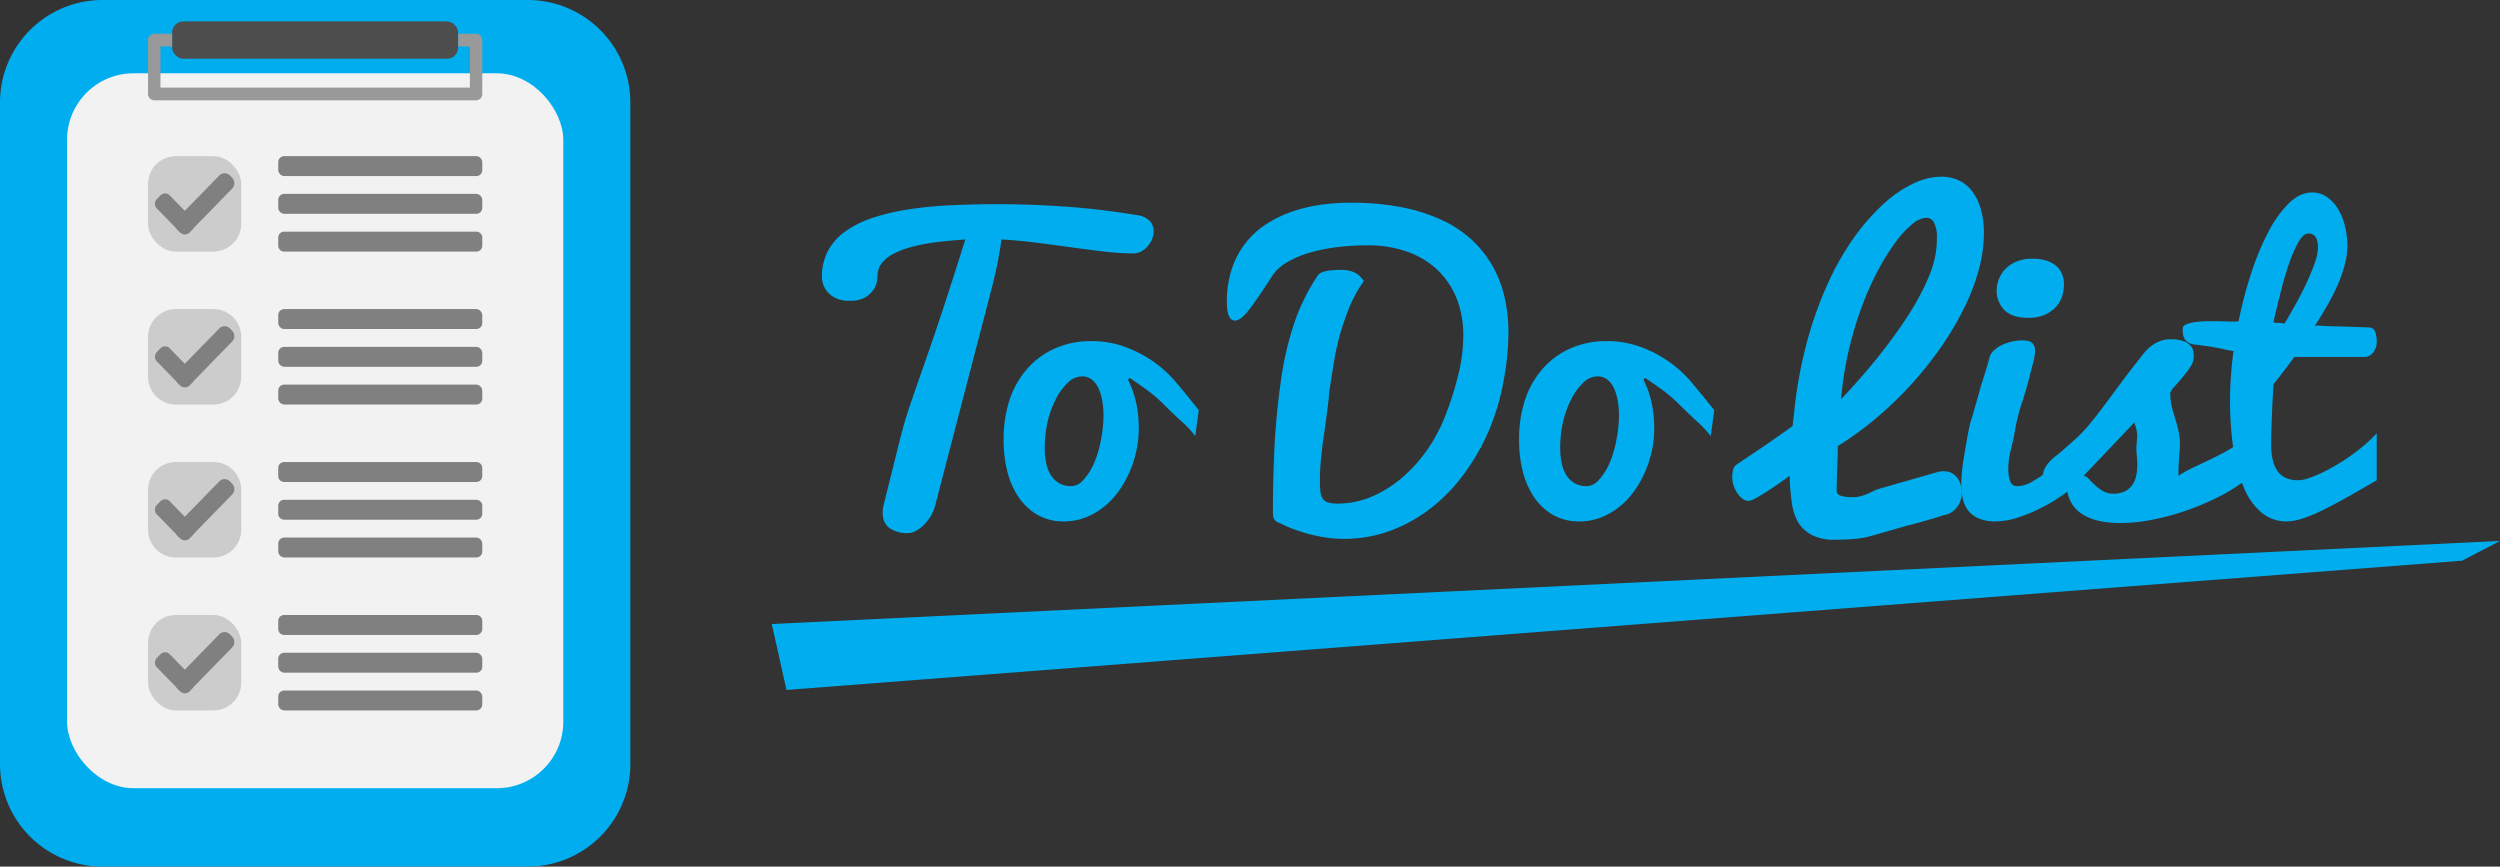<svg xmlns="http://www.w3.org/2000/svg" viewBox="0 0 832.878 288.701"><rect x="0" y="0" width="832.878" height="288.701" fill="#333333" stroke="none"/><path d="M273.82 92.35a18.13 18.13 0 012.135-8.972 19.418 19.418 0 016.004-6.526 34.903 34.903 0 019.281-4.442 75.945 75.945 0 0111.912-2.727 135.24 135.24 0 0113.93-1.317q7.429-.34 15.345-.342 10.647 0 22.295.795 11.648.795 24.31 2.89a6.798 6.798 0 014.126 2.043 5.096 5.096 0 011.193 3.29 6.648 6.648 0 01-.55 2.637 9.306 9.306 0 01-1.468 2.368 7.077 7.077 0 01-2.142 1.726 5.475 5.475 0 01-2.567.64 82.963 82.963 0 01-9.817-.607q-5.106-.613-10.64-1.375-5.535-.766-11.406-1.521-5.868-.762-12.108-1.145a136.553 136.553 0 01-3.133 15.762q-2.029 7.81-4.166 16.009-2.136 8.19-4.26 16.359-2.128 8.166-4.074 15.65-1.95 7.482-3.597 13.813l-2.832 10.888a13.187 13.187 0 01-1.557 3.757 15.327 15.327 0 01-2.352 2.97 10.725 10.725 0 01-2.7 1.952 5.895 5.895 0 01-2.609.69 10.118 10.118 0 01-5.968-1.654q-2.344-1.647-2.346-5.32a10.14 10.14 0 01.372-2.57q1.342-5.395 2.689-10.793 1.341-5.408 2.816-11.307 1.47-5.905 3.738-12.447 2.26-6.543 5.013-14.405 2.75-7.86 5.962-17.62 3.205-9.764 6.943-21.734-3.246.256-6.578.576-3.333.32-6.479.867a53.1 53.1 0 00-5.974 1.375 26.144 26.144 0 00-5.157 2.112 11.55 11.55 0 00-3.696 3.075 6.813 6.813 0 00-1.358 4.227c0 .088-.047.551-.146 1.407a7.294 7.294 0 01-1.01 2.786 8.46 8.46 0 01-2.74 2.755 9.613 9.613 0 01-5.34 1.245 9.914 9.914 0 01-5.37-1.223 8.318 8.318 0 01-2.77-2.695 8.218 8.218 0 01-1.153-3.922z" fill="#00aeef"/><path d="M375.826 126.548a33.028 33.028 0 012.661 7.492 40.748 40.748 0 01.884 8.897 34.244 34.244 0 01-.793 7.28 37.668 37.668 0 01-2.29 7.094 34.77 34.77 0 01-3.673 6.421 26.275 26.275 0 01-4.951 5.201 23.609 23.609 0 01-6.085 3.484 19.275 19.275 0 01-7.034 1.284 17.188 17.188 0 01-9.204-2.355 19.568 19.568 0 01-6.269-6.145 27.344 27.344 0 01-3.58-8.56 41.79 41.79 0 01-1.13-9.665 42.69 42.69 0 012.019-13.914 30.28 30.28 0 015.783-10.15 26.72 26.72 0 019.201-6.791 29.206 29.206 0 0112.229-2.474 32.31 32.31 0 0110.885 1.803 41.126 41.126 0 019.513 4.834 40.693 40.693 0 018.254 7.611q3.822 4.588 7.125 8.745l-1.165 8.621a35.654 35.654 0 00-4.461-4.767q-2.816-2.571-5.963-5.69a50.158 50.158 0 00-6.208-5.289q-3.056-2.166-5.26-3.638zm-18.896 35.414a5.597 5.597 0 004.036-2.114 19.966 19.966 0 003.423-5.32 34.571 34.571 0 002.355-7.768 42.729 42.729 0 00.889-8.102 29.87 29.87 0 00-.43-5.231 16.059 16.059 0 00-1.284-4.188 7.714 7.714 0 00-2.2-2.813 5.174 5.174 0 00-3.244-1.035 6.891 6.891 0 00-4.77 2.136 20.022 20.022 0 00-3.973 5.475 33.419 33.419 0 00-2.692 7.365 38.773 38.773 0 00-.977 9.115 22.671 22.671 0 00.489 4.831 12.454 12.454 0 001.526 3.945 7.678 7.678 0 006.852 3.704zM449.837 67.535a86.52 86.52 0 0117.792 1.645 56.72 56.72 0 0113.653 4.572 37.56 37.56 0 019.908 6.973 36.668 36.668 0 016.564 8.834 38.825 38.825 0 013.642 10.145 52.138 52.138 0 011.148 10.965 90.038 90.038 0 01-1.722 16.737 76.921 76.921 0 01-4.967 16.428 73.467 73.467 0 01-8.01 13.913 57.894 57.894 0 01-10.886 11.344 50.579 50.579 0 01-13.499 7.633 44.51 44.51 0 01-15.887 2.787 39.727 39.727 0 01-5.817-.438 50.257 50.257 0 01-5.75-1.19 54.508 54.508 0 01-5.27-1.684 38.06 38.06 0 01-4.361-1.932 4.065 4.065 0 01-1.237-.6 2.313 2.313 0 01-.696-.808 3.005 3.005 0 01-.303-1.154 20.224 20.224 0 01-.06-1.748q0-10.149.513-20.776.505-10.637 2.081-21.85a106.072 106.072 0 014.544-19.795 67.723 67.723 0 017.87-15.857c.804-1.184 3.412-1.772 7.81-1.772q5.205 0 7.47 3.785a38.234 38.234 0 00-4.712 8.428 88.875 88.875 0 00-3.19 9.131 85.06 85.06 0 00-2.141 9.797q-1.652 10.266-1.593 10.386.187.124-1.408 11.724-.613 4.03-.95 7.023-.334 2.994-.488 5.253-.153 2.261-.155 4.395 0 2.257.155 3.787a5.583 5.583 0 00.735 2.44 3.201 3.201 0 001.774 1.315 10.503 10.503 0 003.22.397 28.714 28.714 0 0011.63-2.413 39.356 39.356 0 0010.163-6.473 49.986 49.986 0 008.36-9.435 55.73 55.73 0 006.308-12.426 107.317 107.317 0 004.013-13.253 54.008 54.008 0 001.409-11.94 32.654 32.654 0 00-2.333-12.67 26.575 26.575 0 00-6.518-9.464 28.324 28.324 0 00-10.073-5.924 39.023 39.023 0 00-12.92-2.045 83.805 83.805 0 00-10.189.613 56.014 56.014 0 00-9.355 1.904 32.238 32.238 0 00-7.587 3.29 14.15 14.15 0 00-4.924 4.76q-4.46 6.948-7.335 10.725-2.874 3.78-4.83 3.779-2.697 0-2.692-6.176a34.616 34.616 0 011.557-10.766 29.11 29.11 0 014.341-8.466 27.719 27.719 0 016.607-6.3 38.85 38.85 0 018.375-4.281 49.958 49.958 0 019.695-2.477 69.137 69.137 0 0110.52-.795zM547.552 126.548a33.002 33.002 0 012.661 7.492 41.116 41.116 0 01.878 8.897 33.921 33.921 0 01-.789 7.28 36.743 36.743 0 01-2.297 7.094 33.53 33.53 0 01-3.666 6.421 26.456 26.456 0 01-4.953 5.201 23.647 23.647 0 01-6.084 3.484 19.292 19.292 0 01-7.04 1.284 17.202 17.202 0 01-9.198-2.355 19.657 19.657 0 01-6.271-6.145 27.244 27.244 0 01-3.573-8.56 41.356 41.356 0 01-1.132-9.665 42.53 42.53 0 012.022-13.914 30.257 30.257 0 015.774-10.15 26.785 26.785 0 019.204-6.791 29.225 29.225 0 0112.235-2.474 32.256 32.256 0 0110.877 1.803 41.318 41.318 0 019.523 4.834 40.818 40.818 0 018.249 7.61q3.818 4.589 7.128 8.746l-1.165 8.621a36.331 36.331 0 00-4.467-4.767q-2.808-2.571-5.963-5.69a49.734 49.734 0 00-6.206-5.289q-3.064-2.166-5.256-3.638zm-18.898 35.414a5.578 5.578 0 004.035-2.114 19.757 19.757 0 003.424-5.32 34.575 34.575 0 002.357-7.768 42.98 42.98 0 00.895-8.102 29.301 29.301 0 00-.437-5.231 16.34 16.34 0 00-1.28-4.188 7.825 7.825 0 00-2.21-2.813 5.149 5.149 0 00-3.24-1.035 6.9 6.9 0 00-4.77 2.136 19.84 19.84 0 00-3.97 5.475 32.922 32.922 0 00-2.695 7.365 38.947 38.947 0 00-.97 9.115 22.484 22.484 0 00.485 4.831 12.385 12.385 0 001.523 3.945 7.687 7.687 0 006.853 3.704zM578.625 154.728q.795-.556 2.694-1.823c1.27-.85 2.761-1.847 4.478-3.006q2.584-1.735 5.554-3.81a387.27 387.27 0 005.858-4.179l.486-4.224a147.006 147.006 0 014.345-23.928 127.015 127.015 0 017.067-19.677 90.883 90.883 0 018.873-15.366 69.922 69.922 0 019.8-11.023 39.64 39.64 0 019.844-6.639 22.164 22.164 0 019.082-2.202 13.793 13.793 0 015.742 1.19 11.87 11.87 0 014.494 3.569 17.613 17.613 0 012.926 5.943 28.912 28.912 0 011.065 8.32 45.875 45.875 0 01-1.728 12.078 70.982 70.982 0 01-4.897 12.76 101.364 101.364 0 01-7.608 12.847 120.494 120.494 0 01-9.822 12.353 124.128 124.128 0 01-11.655 11.244 107.646 107.646 0 01-12.963 9.444q0 3.776-.249 9.04c-.044 1.489-.071 2.61-.093 3.377-.017.762-.034 1.29-.034 1.58v.678a2.475 2.475 0 00.216 1.021 1.58 1.58 0 00.866.746 6.713 6.713 0 001.745.43 21.971 21.971 0 002.948.155q2.709 0 7.443-2.507l20.478-5.882a5.583 5.583 0 011.004-.177 7.902 7.902 0 01.934-.055 5.689 5.689 0 012.683.594 5.522 5.522 0 011.871 1.59 7.051 7.051 0 011.126 2.307 9.54 9.54 0 01.376 2.68 7.737 7.737 0 01-.376 2.436 7.573 7.573 0 01-2.97 3.997 6.635 6.635 0 01-2.622.996q-6.07 1.98-12.395 3.556-2.766.791-5.698 1.637l-5.94 1.698a30.078 30.078 0 01-6.184 1.087 83.594 83.594 0 01-6.173.233 16.169 16.169 0 01-7.403-1.486 11.878 11.878 0 01-4.572-4.016 18 18 0 01-2.341-7.308 62.564 62.564 0 01-.662-8.502q-5.284 3.85-8.967 6.109-3.677 2.257-4.72 2.258a3.312 3.312 0 01-2-.704 7.768 7.768 0 01-1.744-1.858 10.091 10.091 0 01-1.264-2.589 9.367 9.367 0 01-.453-2.841 9.987 9.987 0 01.277-2.324 2.986 2.986 0 011.258-1.827zm34.733-21.735a237.771 237.771 0 006.52-7.155q3.405-3.871 6.748-8.11 3.328-4.245 6.431-8.669 3.09-4.43 5.572-8.828a73.637 73.637 0 004.162-8.543 32.116 32.116 0 002.181-7.868c.122-.825.204-1.62.243-2.382.045-.765.06-1.478.06-2.14a10.59 10.59 0 00-.949-5.14 2.914 2.914 0 00-2.606-1.61 7.898 7.898 0 00-4.588 2.076 31.557 31.557 0 00-5.515 5.913 75.318 75.318 0 00-5.825 9.29 98.531 98.531 0 00-5.455 12.138 122.687 122.687 0 00-4.379 14.554 112.627 112.627 0 00-2.6 16.474z" fill="#00aeef"/><path d="M692.548 160.674a54.087 54.087 0 01-5.472 4.312 57.848 57.848 0 01-7.061 4.22 54.667 54.667 0 01-7.74 3.211 24.229 24.229 0 01-7.487 1.284 14.16 14.16 0 01-5.356-.89 8.924 8.924 0 01-3.517-2.475 9.593 9.593 0 01-1.927-3.882 20.577 20.577 0 01-.58-5.043 54.629 54.629 0 01.862-8.991q1.755-10.626 2.264-11.937.836-2.617 3.334-11.575c1.54-4.87 2.507-8.042 2.866-9.51a4.941 4.941 0 011.69-2.783 10.859 10.859 0 012.848-1.822 15.566 15.566 0 013.296-1.052 16.397 16.397 0 013.103-.34q2.51 0 3.423.945a3.56 3.56 0 01.894 2.54 16.664 16.664 0 01-.618 3.801c-.425 1.643-.9 3.506-1.436 5.601q-.811 3.143-2.373 8.08a61.496 61.496 0 00-2.16 8.425 82.925 82.925 0 01-1.451 6.924 25.223 25.223 0 00-.878 6.25 12.533 12.533 0 00.607 4.37 2.41 2.41 0 002.501 1.625 10.062 10.062 0 004.892-1.534 43.033 43.033 0 005.444-3.697 118.85 118.85 0 005.383-4.497q2.634-2.322 4.649-3.975zm-27.34-64.178a10.025 10.025 0 01.612-3.207 10.16 10.16 0 011.987-3.368 11.17 11.17 0 013.667-2.65 13.441 13.441 0 015.725-1.083 15.974 15.974 0 014.036.492 9.804 9.804 0 013.301 1.515 7.233 7.233 0 012.237 2.683 8.86 8.86 0 01.822 3.95 12.411 12.411 0 01-.673 4.075 9.487 9.487 0 01-2.137 3.517 10.99 10.99 0 01-3.71 2.504 13.45 13.45 0 01-5.345.955c-3.594 0-6.228-.855-7.95-2.564a9.202 9.202 0 01-2.573-6.819z" fill="#00aeef"/><path d="M686.502 150.617q3.436-2.965 5.565-4.939a44.923 44.923 0 004.285-4.607q2.145-2.633 3.395-4.298 1.25-1.67 2.97-3.956c1.132-1.527 2.524-3.388 4.152-5.593q2.444-3.313 6.36-8.254a21.155 21.155 0 011.779-2.165 13.606 13.606 0 012.17-1.887 11.465 11.465 0 012.628-1.359 9.276 9.276 0 013.213-.525 12.492 12.492 0 014.527.65 5.637 5.637 0 012.325 1.578 3.827 3.827 0 01.855 1.95 14.743 14.743 0 01.127 1.758 6.204 6.204 0 01-1.17 3.276 35.362 35.362 0 01-2.562 3.462 128.994 128.994 0 01-2.672 3.06 6.382 6.382 0 00-1.43 2.07 19.974 19.974 0 00.276 3.494 26.463 26.463 0 00.75 3.09c.31 1.013.63 2.078.972 3.216q.489 1.693.955 3.922a22.556 22.556 0 01.122 6.123q-.34 3.892-.342 7.848a36.087 36.087 0 014.748-2.689c1.678-.8 3.45-1.636 5.284-2.503a112.45 112.45 0 005.658-2.874 47.027 47.027 0 005.847-3.804l.061 13.85a57.466 57.466 0 01-8.784 5.306 88.398 88.398 0 01-10.48 4.367 82.781 82.781 0 01-11.096 2.975 55.553 55.553 0 01-10.612 1.091 33.457 33.457 0 01-6.72-.64 18.116 18.116 0 01-5.476-2.018 11.386 11.386 0 01-3.82-3.598 11.735 11.735 0 01-1.779-5.382 12.737 12.737 0 01-1.678.248c-.546.039-1.099.06-1.618.06-.662 0-1.27-.021-1.838-.06a3.044 3.044 0 01-1.469-.464 2.77 2.77 0 01-.983-1.297 7.216 7.216 0 01-.364-2.568 5.382 5.382 0 01.735-2.752 10.746 10.746 0 011.722-2.252 17.212 17.212 0 011.949-1.731c.651-.495 1.143-.886 1.463-1.18zm7.641 7.914a2.41 2.41 0 011.618.925c.58.621 1.27 1.3 2.048 2.046a15.385 15.385 0 002.69 2.037 6.556 6.556 0 003.488.927 8.562 8.562 0 003.942-.803 6.71 6.71 0 002.48-2.13 8.468 8.468 0 001.28-3.093 18.621 18.621 0 00.365-3.682 27.509 27.509 0 00-.216-3.396 19.608 19.608 0 01.061-4.3 10.69 10.69 0 00-.121-3.954c-.26-.927-.497-1.72-.696-2.38z" fill="#00aeef"/><path d="M791.806 160.003q-5.871 3.425-10.48 5.99c-3.052 1.715-5.785 3.145-8.165 4.282a47.456 47.456 0 01-6.371 2.57 17.492 17.492 0 01-5.052.856 12.653 12.653 0 01-8.149-2.816 21.06 21.06 0 01-5.902-8.102 51.03 51.03 0 01-3.561-12.81 108.94 108.94 0 01-1.181-16.94c0-2.447.093-5.053.303-7.827q.298-4.161.85-8.26c-1.242-.18-2.186-.348-2.866-.51a75.567 75.567 0 00-2.158-.472 58.125 58.125 0 00-2.887-.514c-1.171-.177-2.872-.406-5.08-.679a5.079 5.079 0 01-2.28-.784 3.57 3.57 0 01-1.17-1.364 4.673 4.673 0 01-.437-1.631 27.235 27.235 0 01-.06-1.46c0-.646.403-1.138 1.203-1.475a12.062 12.062 0 013.07-.759 34.34 34.34 0 014.124-.287q2.245-.025 4.306.03c1.37.042 2.601.07 3.683.092a12.193 12.193 0 002.247-.091 138.4 138.4 0 014.174-15.945 90.325 90.325 0 015.681-13.723 37.813 37.813 0 016.869-9.635c2.479-2.418 5.09-3.627 7.812-3.627a8.383 8.383 0 014.803 1.466 12.753 12.753 0 013.705 3.909 20.069 20.069 0 012.358 5.712 27.63 27.63 0 01.828 6.812 24.075 24.075 0 01-.867 6.195 46.012 46.012 0 01-2.319 6.637 68.647 68.647 0 01-3.456 6.851 150.49 150.49 0 01-4.19 6.88 4.595 4.595 0 011.843-.078q1.276.125 2.966.172c1.114.03 2.334.066 3.638.096 1.303.033 2.561.072 3.793.11 1.214.039 2.357.086 3.417.125 1.06.041 1.949.082 2.634.119a1.99 1.99 0 011.767 1.363 8.242 8.242 0 01.557 3.266 5.565 5.565 0 01-1.225 3.724 3.533 3.533 0 01-2.69 1.432h-23.508q-1.78 2.452-3.605 4.801a242.586 242.586 0 01-3.341 4.254q-.248 3.79-.42 7.459-.074 1.59-.137 3.271c-.033 1.121-.078 2.231-.122 3.335-.033 1.099-.066 2.159-.088 3.18-.016 1.022-.034 1.955-.034 2.81a21.867 21.867 0 00.619 5.569 9.784 9.784 0 001.784 3.696 6.6 6.6 0 002.849 2.084 10.645 10.645 0 003.776.64 11.228 11.228 0 003.213-.61 36.35 36.35 0 004.224-1.683 62.287 62.287 0 004.842-2.54q2.534-1.466 5.019-3.208a65.75 65.75 0 004.742-3.671 44.766 44.766 0 004.102-3.948zM772.234 82.56c0-.45-.033-.944-.089-1.494a5.598 5.598 0 00-.403-1.554 2.694 2.694 0 00-2.755-1.706q-1.606 0-3.23 2.797a40.786 40.786 0 00-3.13 7.13q-1.507 4.344-2.821 9.565a387.318 387.318 0 00-2.424 10.137 83.54 83.54 0 001.833.163 90.43 90.43 0 011.905.155q1.847-3.081 3.837-6.675 1.996-3.594 3.6-7.07 1.59-3.474 2.634-6.496a15.935 15.935 0 001.043-4.952zM257.122 207.89l575.756-27.68-12.621 6.579-558.235 43.062-4.9-21.961zM34.168 0h141.665A34.167 34.167 0 01210 34.167v220.367a34.168 34.168 0 01-34.168 34.167H34.167A34.167 34.167 0 010 254.534V34.168A34.168 34.168 0 0134.168 0z" fill="#00aeef"/><rect x="22.344" y="24.419" width="165.313" height="238.169" rx="22.131" fill="#f2f2f2"/><rect x="57.346" y="7.133" width="95.279" height="12.442" rx="3.703" fill="#4d4d4d"/><path d="M158.606 11.237h-5.952v4.234h3.886v13.716H53.46V15.471h3.886v-4.234h-5.953a2.092 2.092 0 00-2.066 2.117v17.95a2.092 2.092 0 002.066 2.117h107.213a2.092 2.092 0 002.067-2.117v-17.95a2.092 2.092 0 00-2.067-2.117z" fill="#999"/><rect x="92.696" y="52.02" width="67.977" height="6.639" rx="1.976" fill="gray"/><path d="M94.672 77.177h64.025a1.976 1.976 0 011.976 1.976v2.687a1.976 1.976 0 01-1.976 1.976H94.672a1.976 1.976 0 01-1.976-1.976v-2.687a1.976 1.976 0 011.976-1.976z" fill="gray"/><rect x="92.696" y="64.598" width="67.977" height="6.639" rx="1.976" fill="gray"/><rect x="49.327" y="52.02" width="31.035" height="31.796" rx="9.237" fill="#ccc"/><path d="M77.328 59.215l-.729-.747a2.464 2.464 0 00-3.545 0L61.564 70.24l-5.021-5.144a2.154 2.154 0 00-3.099 0L52.268 66.3a2.284 2.284 0 000 3.175l6.373 6.528a2.566 2.566 0 00.37.484l.73.747a2.515 2.515 0 00.534.417 2.152 2.152 0 002.889-.188l1.175-1.205a2.241 2.241 0 00.344-.456l12.645-12.955a2.613 2.613 0 000-3.632z" fill="gray"/><rect x="92.696" y="102.975" width="67.977" height="6.639" rx="1.976" fill="gray"/><rect x="92.696" y="128.132" width="67.977" height="6.639" rx="1.976" fill="gray"/><rect x="92.696" y="115.554" width="67.977" height="6.639" rx="1.976" fill="gray"/><path d="M58.564 102.975h12.562a9.237 9.237 0 019.236 9.237v13.322a9.237 9.237 0 01-9.236 9.237H58.564a9.237 9.237 0 01-9.237-9.237v-13.322a9.237 9.237 0 019.237-9.237z" fill="#ccc"/><path d="M77.328 110.17l-.729-.747a2.464 2.464 0 00-3.545 0l-11.49 11.772-5.021-5.144a2.154 2.154 0 00-3.099 0l-1.176 1.204a2.284 2.284 0 000 3.175l6.373 6.528a2.566 2.566 0 00.37.484l.73.747a2.515 2.515 0 00.534.417 2.152 2.152 0 002.889-.188l1.175-1.205a2.241 2.241 0 00.344-.455l12.645-12.956a2.613 2.613 0 000-3.632zM94.672 153.93h64.025a1.976 1.976 0 011.976 1.976v2.687a1.976 1.976 0 01-1.976 1.976H94.672a1.976 1.976 0 01-1.976-1.976v-2.687a1.976 1.976 0 011.976-1.976z" fill="gray"/><rect x="92.696" y="179.088" width="67.977" height="6.639" rx="1.976" fill="gray"/><path d="M94.672 166.509h64.025a1.976 1.976 0 011.976 1.976v2.687a1.976 1.976 0 01-1.976 1.976H94.672a1.976 1.976 0 01-1.976-1.976v-2.687a1.976 1.976 0 011.976-1.976z" fill="gray"/><path d="M58.564 153.93h12.562a9.237 9.237 0 019.236 9.237v13.323a9.237 9.237 0 01-9.236 9.236H58.564a9.237 9.237 0 01-9.237-9.236v-13.323a9.237 9.237 0 019.237-9.237z" fill="#ccc"/><path d="M77.328 161.126l-.729-.748a2.464 2.464 0 00-3.545 0l-11.49 11.772-5.021-5.144a2.154 2.154 0 00-3.099 0l-1.176 1.205a2.284 2.284 0 000 3.174l6.373 6.529a2.566 2.566 0 00.37.483l.73.748a2.515 2.515 0 00.534.417 2.152 2.152 0 002.889-.189l1.175-1.204a2.241 2.241 0 00.344-.456l12.645-12.956a2.613 2.613 0 000-3.631zM94.672 204.886h64.025a1.976 1.976 0 011.976 1.976v2.687a1.976 1.976 0 01-1.976 1.975H94.672a1.976 1.976 0 01-1.976-1.975v-2.687a1.976 1.976 0 011.976-1.976z" fill="gray"/><rect x="92.696" y="230.043" width="67.977" height="6.639" rx="1.976" fill="gray"/><rect x="92.696" y="217.464" width="67.977" height="6.639" rx="1.976" fill="gray"/><rect x="49.327" y="204.886" width="31.035" height="31.796" rx="9.237" fill="#ccc"/><path d="M77.328 212.081l-.729-.747a2.464 2.464 0 00-3.545 0l-11.49 11.772-5.021-5.144a2.154 2.154 0 00-3.099 0l-1.176 1.204a2.284 2.284 0 000 3.175l6.373 6.528a2.566 2.566 0 00.37.484l.73.747a2.515 2.515 0 00.534.417 2.152 2.152 0 002.889-.188l1.175-1.205a2.241 2.241 0 00.344-.456l12.645-12.955a2.613 2.613 0 000-3.632z" fill="gray"/></svg>